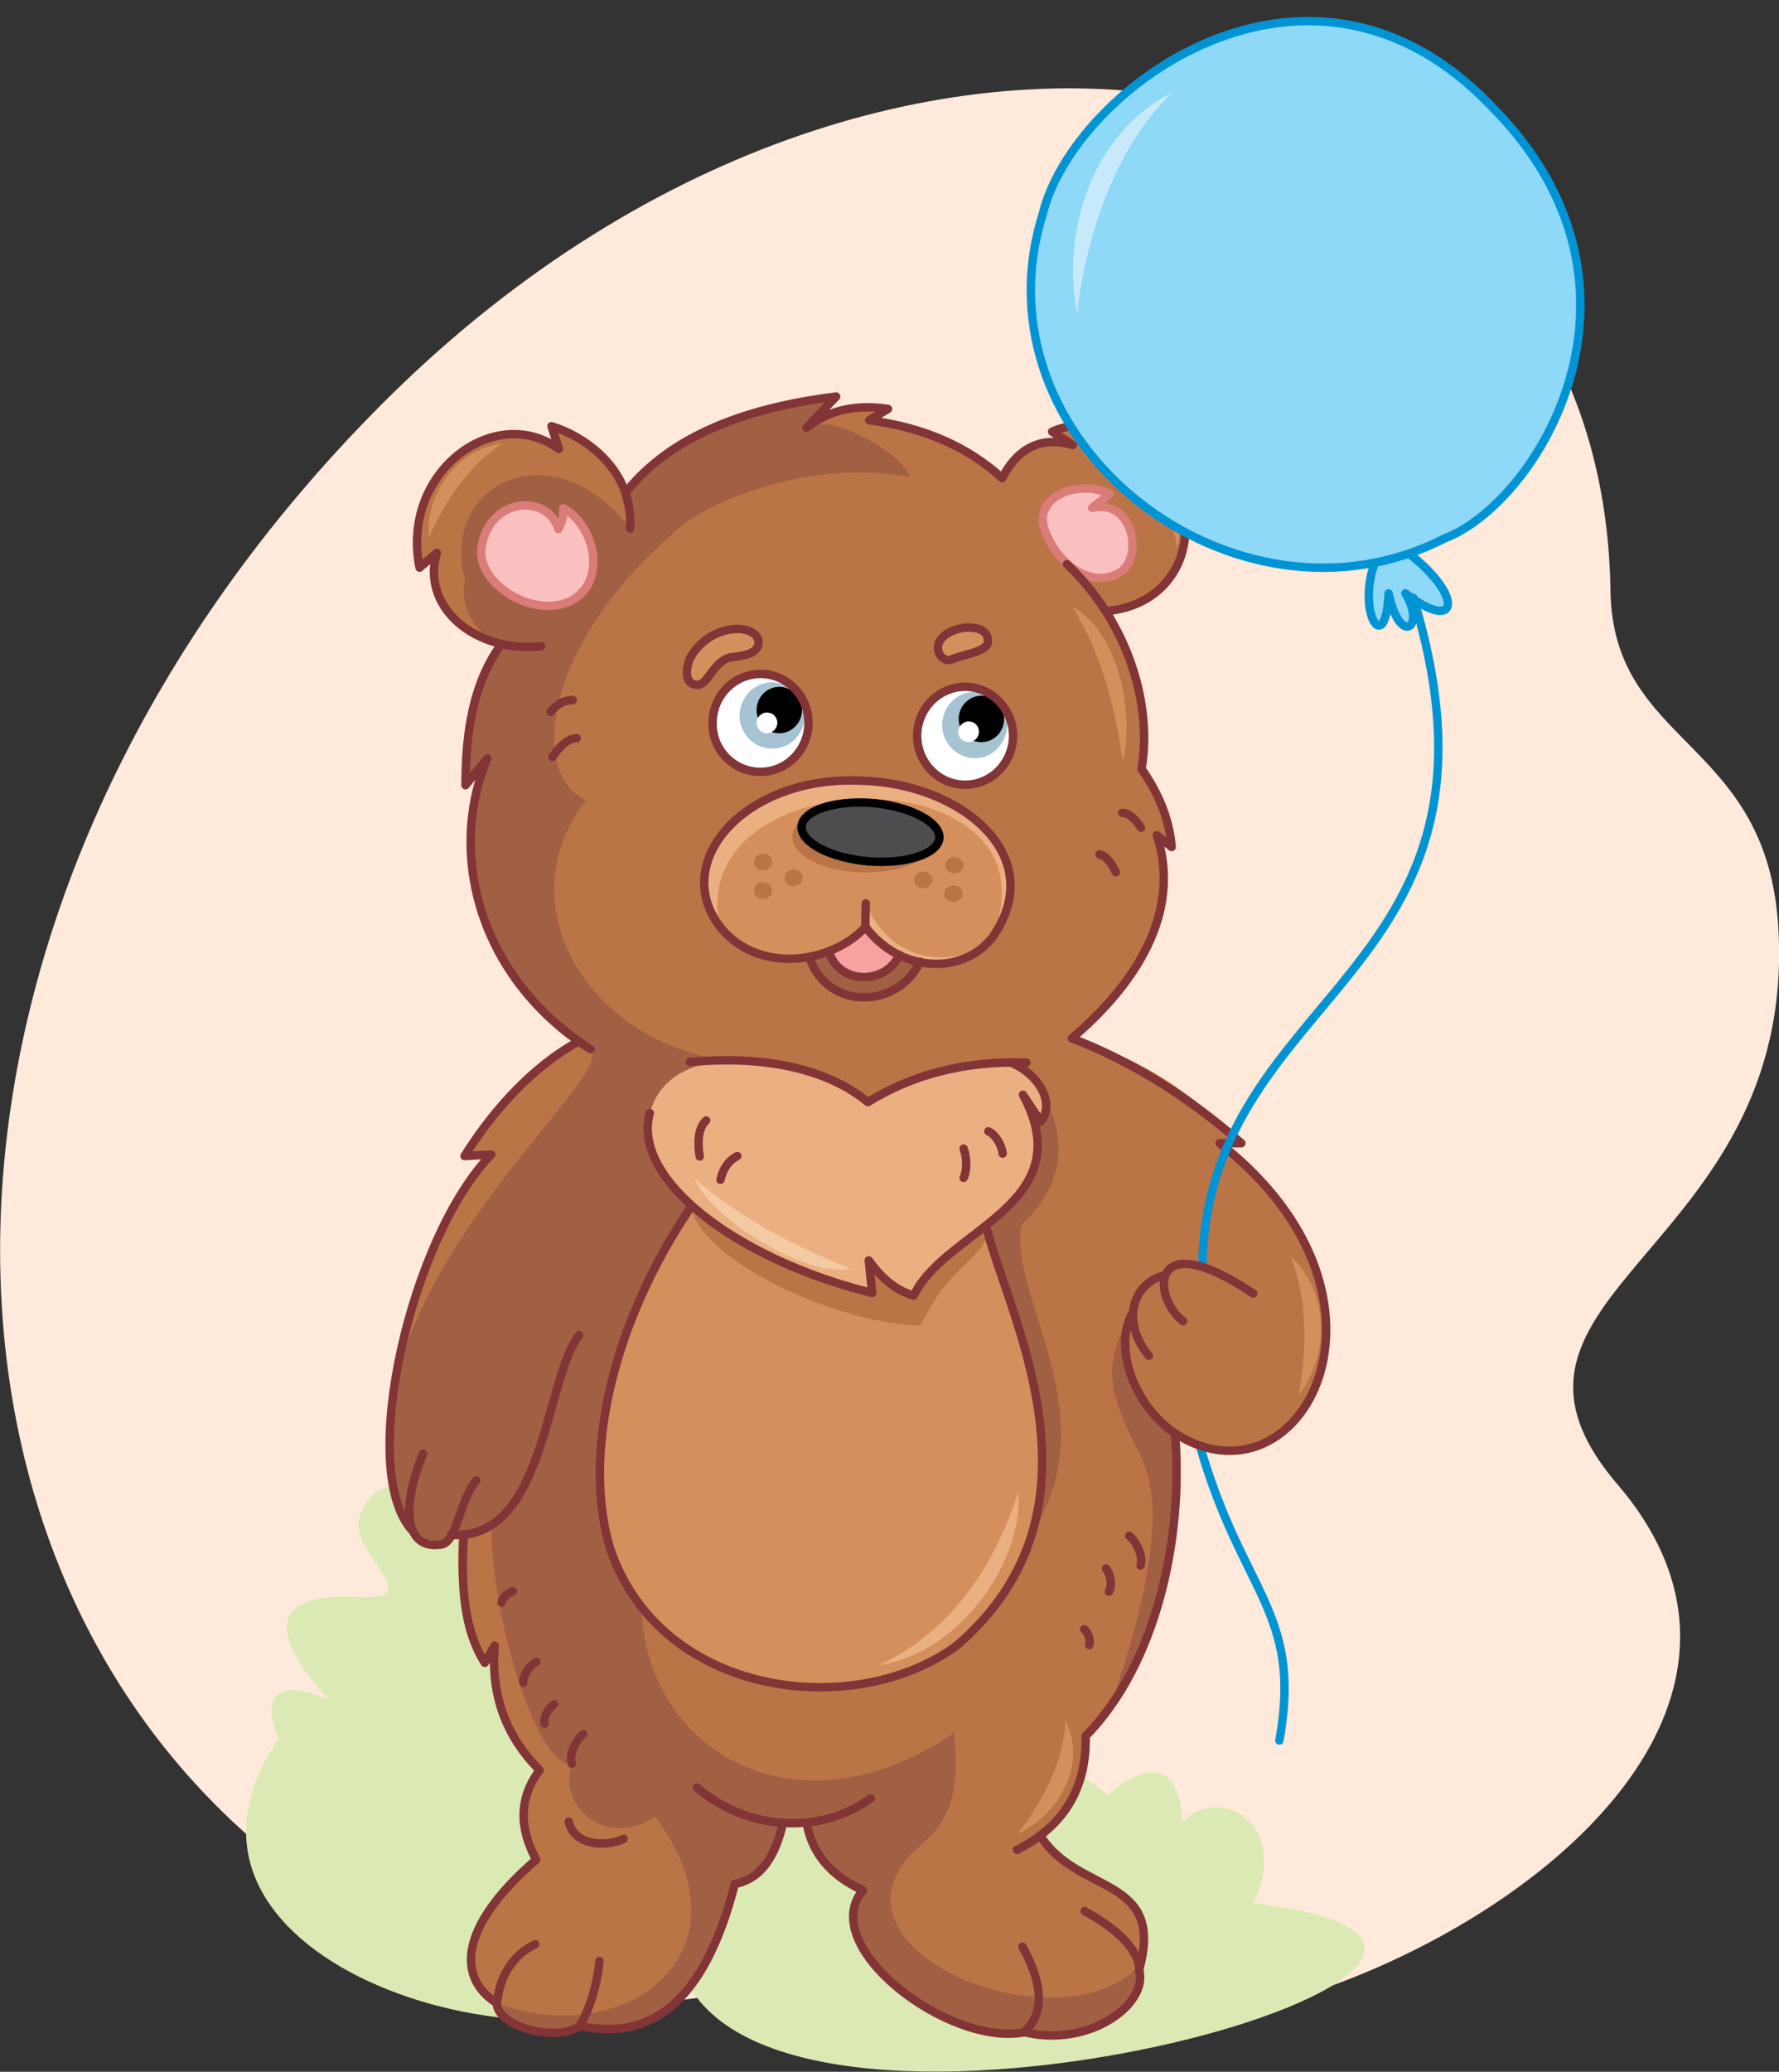 <?xml version="1.0" encoding="utf-8"?>
<!-- Generator: Adobe Illustrator 21.1.0, SVG Export Plug-In . SVG Version: 6.00 Build 0)  -->
<svg version="1.1" id="Layer_1" xmlns="http://www.w3.org/2000/svg" xmlns:xlink="http://www.w3.org/1999/xlink" x="0px" y="0px"
	 viewBox="0 0 360 419" style="enable-background:new 0 0 360 419;" xml:space="preserve">
<rect x="0" y="0" width="360" height="419" fill="#333333" stroke="none"/>
<style type="text/css">
	.st0{fill-rule:evenodd;clip-rule:evenodd;fill:#FEE9DA;}
	.st1{fill-rule:evenodd;clip-rule:evenodd;fill:#DBEAB4;}
	.st2{fill:none;stroke:#0094D5;stroke-width:1.7;stroke-linecap:round;stroke-linejoin:round;stroke-miterlimit:22.926;}
	.st3{fill-rule:evenodd;clip-rule:evenodd;fill:#8ED8F8;}
	.st4{fill-rule:evenodd;clip-rule:evenodd;fill:#BB7446;}
	.st5{fill-rule:evenodd;clip-rule:evenodd;fill:#FABFBF;}
	.st6{fill:none;stroke:#DA7C78;stroke-width:1.7;stroke-linecap:round;stroke-linejoin:round;stroke-miterlimit:22.926;}
	.st7{fill-rule:evenodd;clip-rule:evenodd;fill:#A16044;}
	.st8{fill-rule:evenodd;clip-rule:evenodd;fill:#D58F5C;}
	.st9{fill-rule:evenodd;clip-rule:evenodd;fill:#EBB081;}
	.st10{fill-rule:evenodd;clip-rule:evenodd;fill:#F4CAA2;}
	.st11{fill:none;stroke:#823436;stroke-width:1.7;stroke-linecap:round;stroke-linejoin:round;stroke-miterlimit:22.926;}
	.st12{fill-rule:evenodd;clip-rule:evenodd;fill:#FFFFFF;}
	.st13{fill-rule:evenodd;clip-rule:evenodd;fill:#A5C3D2;}
	.st14{fill-rule:evenodd;clip-rule:evenodd;}
	.st15{fill-rule:evenodd;clip-rule:evenodd;fill:#F7A1A1;}
	.st16{fill-rule:evenodd;clip-rule:evenodd;fill:#4D4D4F;}
	.st17{fill:none;stroke:#000000;stroke-width:1.7;stroke-linecap:round;stroke-linejoin:round;stroke-miterlimit:22.926;}
	.st18{fill-rule:evenodd;clip-rule:evenodd;fill:#C7EAFB;}
</style>
<path class="st0" d="M359.9,188.2c-2-38.9-33.5-37-34-68.7C324.3,7.5,180.4-21.9,77,82C-18,177.4-23,306.9,50.6,371.6
	c56.1,49.4,102.8,34.7,138,15.1c50.2-27.9-11.2,27,46.7,22.7c53.3-3.9,136.5-57.1,92.1-109.1C294.2,261.6,363.3,253.6,359.9,188.2z"
	/>
<path class="st1" d="M239.2,368.5c7.7-7.8,22,0.4,14.5,16.4c82.9,10-88.7,59.7-114.1,17c-32,19.7-113.4-6-83.2-50.3
	c0.3-0.4,0.3,0.6,0,0c-5-12.1,4.1-10.7,10.1-7.8c-18-20-3.1-21.3,6.1-20.8c14.4,0.8-1.8-8.6,0.1-15.9c2.5-9.4,15.3-10.7,23.2,5.4
	c0.1,0.2-4.1-28.5-0.9-21.7c3.9-12.1,32.3,18.9,65.9,61.8c0,0,3.3-16.1,12.3-12.7c5.5,2.1,10.1,4,9.7,9.5
	c4.9-14.4,18.1-16.2,22.1-7.3c7-17.3,29.3-0.4,14.1,7.5c-1.5,0.8-4.2-3.1-3.6-1.8c1.6,3.5,1.8,10.4,2.4,10.6
	c0.2,0.1,6.5,4.7,6.5,4.7C224.9,362,238.6,350.5,239.2,368.5z"/>
<path class="st2" d="M242.8,292.3c8.5,29.9,20.8,33.7,16.1,59.7"/>
<path class="st3" d="M283.6,110.8l-4.5,1.3c-6.5,13.2,2.6,20.5,1.9,7.9c2.3,10.9,7.6,6.8,3.4,0C292.6,127.5,299.4,122.5,283.6,110.8
	z"/>
<path class="st2" d="M278.2,113.8c-3.7,10.1,2.2,19.4,2.8,6.2c2.3,10.9,7.6,6.8,3.4,0c11,8.5,12.2,0.2-0.8-9.2"/>
<path class="st4" d="M127.1,99c-4-6.8-9.2-11-15.4-12.7l1.5,4.6c-12.9-7.6-31.9,3.6-28.2,24l3.5-3c-1.7,9.9,3.3,15.7,12.8,18.6
	c-5.5,7.6-7.2,17.4-7.1,28.3l4.4-5.4c-9.1,19.1-3,38.2,18.4,57.3c-10.9,6.9-18.2,14.8-23.1,23.2l5.4-0.3
	c-15.6,15.1-24.5,59.9-19,70.6c5.8,0.7,3.9,5.8,13,1.4c-1.6,13.4,0,23.7,4.7,30.8l2-3.5c-1,10.2,2,18.6,9.1,25.2
	c-4.6,7.1-3.9,12.9-0.7,18.1c-15.6,13.1-16,22.1-8,29c0.4,5.7,10.9,8,16.8,4.6c13.8,3.6,24.7-4.2,31.4-28.7
	c4.7-0.9,8.3-4.1,9.5-12.3l5.1,0.4c1.2,6.7,4.9,11.1,11.3,13.3c-7.1,7.1,8.9,30.9,32.7,28.7c12.7,3.2,25.5-4,23.6-14
	c3.9-16.9-14.2-15.4-20.4-25.9c5.9-5.1,9.8-11.3,9.2-20.1c7.4-8,13.5-18.9,16.9-36L238,301l-0.3-11.2c31,16.6,45.1-34.5,9-58.7h4.4
	c-11.6-12.2-23.4-18.1-34.2-21.2c15-12.4,20.7-26.1,17.2-41.1l3,2.4c0.1-5.6-1.7-11-6.1-15.8c2.6-11.5,0.1-22.1-7.3-31.8
	c14.1-1.2,18.7-13.3,14.5-24.3c-4.7-10.5-17.2-15.7-25.2-12l4.2,2.7c-7-1.4-10.9,0-14.3,6.7c-7-6.4-16-10.3-26.9-11.7l3.8-2.3
	c-6.6-1-12.1,0.3-16.5,3.8l6-6.3C148.9,82.8,135.2,89.3,127.1,99z"/>
<path class="st5" d="M211.7,107.9c2.7,6.6,9.3,11.2,14.9,7.9c4.9-3.1,2.7-15-5.6-13.1l3.6-2.8C218.2,96.8,208.3,100.5,211.7,107.9z"
	/>
<path class="st6" d="M211.7,107.9c2.7,6.6,9.3,11.2,14.9,7.9c4.9-3.1,2.7-15-5.6-13.1l3.6-2.8C218.2,96.8,208.3,100.5,211.7,107.9z"
	/>
<path class="st7" d="M127.1,99c-4-6.8,0.4,7.9,0.4,7.9c-15.9-20.7-38.7-8.6-33.4,10.3c-1.2,5.7,2.3,11.2,7.3,13.2
	c-5.5,7.6-7.2,17.4-7.1,28.3l4.4-5.4c-9.1,19.1-3,38.2,18.4,57.3l2.4,1.6c5,4.3-30.3,32.5-39.3,66.2c-0.8,5.3-4.5,24.8,3,31
	c2.5,4.1,5.7,4.5,9.7,1c3.7-0.6,7.7-2.1,11.2-6.5c-1,2-3.2,3.5-4.7,4.6c0.2,20.6,9.8,49.5,16.4,48.2c-3.2,8.1,6.6,17.5,16.8,10.7
	c20.7,27.9-6.7,47.4-32,37.7c0.4,5.7,10.9,8,16.8,4.6c13.8,3.6,24.7-4.2,31.4-28.7c4.7-0.9,8.3-4.1,9.5-12.3l5.1,0.4
	c1.2,6.7,4.9,11.1,11.3,13.3c-7.1,7.1,8.9,30.9,32.7,28.7c12.7,3.2,25.5-4,23.6-14c-16.1,18.3-68.6-3.3-44.6-24
	c7.7-6.5,7.3-13.9,6.7-22.7c-31,21.5-62.5,4.6-63.3-25.6l71.1-27.8l7.4,13.8c16.5-24.4-4.4-48.4-1.6-63.1c8-7.4,9.6-16,4.8-25.7
	l-16.4,10.4c-11.7-12.2-49.5-0.7-60.7-2.7c6.1-4.2,20-6.8,20.5-14.8c-33.1,0.8-54-30.5-36.3-53.1c-11.4-4.8-8.9-31,17.5-53.8
	c5-5.8,27.7-15.6,48-11.5c-1.3-4.8-16.5-13.4-20.9-9.9l6-6.3C148.9,82.8,135.2,89.3,127.1,99z"/>
<path class="st8" d="M199.6,248.2l-59.9-5.3c-16.3,24.2-21.9,52.2-16.1,70.7c10.6,30,49.7,34.2,70,19.2
	C225.8,305.1,206,268.1,199.6,248.2z"/>
<path class="st4" d="M139.7,242.9c1.1-7.5,23-23,34.8-13.6c7.1-4.9,16.7-7.5,29-8c8.9,5,1.8,10.6,0,15l-2.3,10.6
	c-3.1,9.5-8.5,7.8-14.9,21.2C168.5,267.7,139.8,253.9,139.7,242.9z"/>
<path class="st9" d="M131.5,225.2c4.1-16.3,32.3-11.7,44.1-2.3c7.1-4.9,16.7-7.5,29-8c8.9,5,7.8,7.5,6,11.9l-3.6-5.4
	c11.3,22.6-15.7,27.2-22.1,40.6c-3.3-0.9-6.3-3.2-9.1-7.1l0.7,6.6C148.8,254.9,128.1,238.3,131.5,225.2z"/>
<path class="st8" d="M217,122.7c6.1,9.7,8.7,21,10.2,31.2C229.6,144.6,226.5,127.8,217,122.7z"/>
<path class="st10" d="M172.1,256.6c-13.6-5.5-23.4-11.2-31.6-18.3C143.6,246.2,163,258.5,172.1,256.6z"/>
<path class="st9" d="M206.1,301.6c-5,15.9-14.5,29-28.4,35.2C193.6,334.6,207.1,316.4,206.1,301.6z"/>
<path class="st8" d="M86.8,108.7c3.4-7.7,8.4-14.9,14.9-19C91.6,91,86,100.8,86.8,108.7z"/>
<path class="st8" d="M238.2,110.8c-1.4-9.1-5.8-16.8-11.7-21.1C236.1,92.5,240.2,103.1,238.2,110.8z"/>
<path class="st8" d="M262.8,282.1c1.8-9.7,1.7-19.9-1.7-28.1C269.6,261.8,268.6,275,262.8,282.1z"/>
<path class="st8" d="M205.9,370.9c5.5-7.1,9.5-15.3,9.7-23C220.2,357,214,367.2,205.9,370.9z"/>
<path class="st7" d="M229,265.7c-3.8,7.7-0.9,15.9,8.8,24.5c2,22.9-2.9,40.6-12.9,54.4c7.5-22,11.4-40.9,5.4-51.2
	C224.3,281.6,222.9,275.8,229,265.7z"/>
<path class="st11" d="M215.9,114.1c12.7,12,17.3,28.9,15.1,41.4c3.7,5.3,5.7,10.6,6.1,15.8l-3-2.4c4.6,14.1-2.3,28.4-17.2,41.1
	c11.1,4.2,22.9,11.2,34.3,21.2h-4.4c40.4,31.6,16.2,74.9-9,58.7c-8-5.4-12.5-16.8-8.8-24.1"/>
<path class="st11" d="M119.5,212.2C97.2,198,90.4,173,98.6,153.4l-4.4,5.4c0-11,1.7-20.9,7.1-28.3"/>
<path class="st11" d="M117.1,210.6c-9,4.9-17.1,13.6-23.1,23.2l5.4-0.3c-16.2,16.6-27.1,63.5-16.1,75.9"/>
<path class="st11" d="M85.6,294c-5.1,12.6-2.7,19.2,3.3,18.4c3.6,0.1,3.9-8.8,7.5-13"/>
<path class="st11" d="M91.3,310.4c19,1.4,19-31.6,25.9-40.4"/>
<path class="st11" d="M223.8,123.6c14.1-1.2,19.1-14.4,14.3-24.3c-4.7-10.8-17.2-15.7-25.2-12l4.2,2.7c-5.7-1.7-10.9,0-14.3,6.7
	c-7-6.4-16-10.3-26.9-11.7l3.8-2.3c-6.6-1-12.1,0.3-16.5,3.8l6-6.3c-20.4,2.5-34,9-42.1,18.8"/>
<path class="st11" d="M127.5,106.9c0.8-12.1-9.5-18.8-15.9-20.7l1.5,4.6c-12.9-9.4-32.1,4.6-28.2,24l3.5-3
	c-3.3,11,7.8,20.3,21.1,18.9"/>
<path class="st5" d="M119,118.2c2.8-5.5-0.3-12.9-5-15.4c0.1,1.3-0.2,2.7-1,4.2c-2.1-7.2-14.2-6.6-15.6,4
	C96.6,119.9,113.3,127.7,119,118.2z"/>
<path class="st6" d="M119,118.2c2.8-5.5-0.3-12.9-5-15.4c0.1,1.3-0.2,2.7-1,4.2c-2.1-7.2-14.2-6.6-15.6,4
	C96.6,119.9,113.3,127.7,119,118.2z"/>
<path class="st11" d="M139.6,214.8c18.1-1.7,29.7,2.8,36,8.1c8.8-5.4,19.2-8.4,32.1-8"/>
<path class="st11" d="M204.6,214.9c5.9,2.5,8.9,8.4,6,11.9l-3.6-5.4c12,22.3-15.7,27.2-22.1,40.6c-3.3-0.9-6.3-3.2-9.1-7.1l0.7,6.6
	c-28.1-7-48.7-23.3-45-36.4"/>
<path class="st11" d="M237.8,290.2c1.7,20.9-3.8,46.4-18.1,60.9c0.2,10.2-4.1,18.1-13.9,23"/>
<path class="st11" d="M210.5,371.2c7.5,12.1,25.4,8,20,27.2c2,6.6-9.7,15.8-23.2,12.6c-15.3,3-42.1-17.4-32.7-28.7
	c-6.4-2.9-10.2-7.4-11.3-13.3"/>
<path class="st11" d="M158.2,369.7c-1.7,6.7-4.9,10.5-9.5,11.3c-6.1,24-17.1,31.9-31.4,28.7c-3.8,3.2-16.5,0.7-16.8-4.6
	c-7.9-5-7.9-15.3,8-29c-3.4-6.3-3.6-12.4,0.7-18.1c-6.9-6.9-9.9-15.3-9.1-25.2l-2,3.5c-4.2-6.7-4.9-15.3-4.2-26.1"/>
<path class="st11" d="M176.2,363.7c-10.2,7.4-24.9,6.6-35.2-2.2"/>
<path class="st11" d="M126.2,371.9c-4.3,1.9-10.2,1-11.1-3.5"/>
<path class="st11" d="M219.5,386.5c7.2,4,10.9,8,11.1,11.9"/>
<path class="st11" d="M139.8,244.1c-16.3,24.2-22,50.9-16.2,69.5c10.6,30,49.7,34.2,70,19.2c32.2-27.6,10.4-66.8,6-84.6"/>
<path class="st11" d="M206.9,393.7c4.3,7.8,4.4,13.6,0.4,17.2"/>
<path class="st11" d="M121.3,396.6c-0.3,4-2,10.2-4,13"/>
<path class="st11" d="M108.3,393.2c-5.9,2.9-7.4,8.5-7.7,11.7"/>
<path class="st12" d="M195.3,158.7c5.4,0,9.7-4.5,9.7-9.9c0-5.4-4.4-9.9-9.7-9.9c-5.4,0-9.7,4.5-9.7,9.9
	C185.6,154.2,189.9,158.7,195.3,158.7z"/>
<path class="st12" d="M153.9,156.1c5.4,0,9.7-4.5,9.7-9.9c0-5.5-4.4-9.9-9.7-9.9c-5.4,0-9.7,4.5-9.7,9.9
	C144.1,151.7,148.5,156.1,153.9,156.1z"/>
<path class="st13" d="M194.5,152.7c-3.3-1.6-4.8-5.5-3.2-8.9c1.5-3.4,5.4-4.8,8.7-3.3c3.3,1.6,4.8,5.5,3.2,8.9
	C201.6,152.8,197.9,154.3,194.5,152.7z"/>
<path class="st13" d="M153.5,150.8c-3.3-1.6-4.8-5.5-3.2-8.9c1.5-3.4,5.4-4.8,8.7-3.3c3.3,1.6,4.8,5.5,3.2,8.9
	C160.8,150.9,156.9,152.3,153.5,150.8z"/>
<path class="st14" d="M198.6,150.1c2.5,0,4.6-2.1,4.6-4.7c0-2.6-2.1-4.7-4.6-4.7s-4.6,2.1-4.6,4.7C194,148,196,150.1,198.6,150.1z"
	/>
<path class="st14" d="M157.7,148.3c2.5,0,4.6-2.1,4.6-4.7s-2.1-4.7-4.6-4.7c-2.5,0-4.6,2.1-4.6,4.7S155.2,148.3,157.7,148.3z"/>
<path class="st12" d="M196,150.1c1.2,0,2.1-1,2.1-2.1c0-1.2-0.9-2.1-2.1-2.1c-1.1,0-2.1,1-2.1,2.1
	C193.9,149.2,194.9,150.1,196,150.1z"/>
<path class="st12" d="M155.2,148.3c1.1,0,2.1-1,2.1-2.1c0-1.2-0.9-2.1-2.1-2.1c-1.2,0-2.1,1-2.1,2.1
	C153.1,147.3,154,148.3,155.2,148.3z"/>
<path class="st11" d="M195.3,158.7c5.4,0,9.7-4.5,9.7-9.9c0-5.4-4.4-9.9-9.7-9.9c-5.4,0-9.7,4.5-9.7,9.9
	C185.6,154.2,189.9,158.7,195.3,158.7z"/>
<path class="st11" d="M153.9,156.1c5.4,0,9.7-4.5,9.7-9.9c0-5.5-4.4-9.9-9.7-9.9c-5.4,0-9.7,4.5-9.7,9.9
	C144.1,151.7,148.5,156.1,153.9,156.1z"/>
<path class="st8" d="M192.7,133.3c-2.6,1.3-5.8-4.7,2.1-6.3c1-0.2,5.4-0.4,5.1,2.9C199.7,131.8,194.8,132.4,192.7,133.3z"/>
<path class="st11" d="M192.7,133.3c-2.6,1.3-5.8-4.7,2.1-6.3c1-0.2,5.4-0.4,5.1,2.9C199.7,131.8,194.8,132.4,192.7,133.3z"/>
<path class="st8" d="M139.5,133.4c1.4-2.8,4.3-5.5,8.4-6.1c3.3-0.5,5.6,0.9,5.6,2.6c0,2.5-3.7,2.8-5.4,3c-3.6,0.5-4.9,5.7-6.9,5.6
	C138.3,138.5,138.9,135.1,139.5,133.4z"/>
<path class="st11" d="M139.5,133.4c1.4-2.8,4.3-5.5,8.4-6.1c3.3-0.5,5.6,0.9,5.6,2.6c0,2.5-3.7,2.8-5.4,3c-3.6,0.5-4.9,5.7-6.9,5.6
	C138.3,138.5,138.9,135.1,139.5,133.4z"/>
<path class="st7" d="M163.7,193.6l11.5-6.1l11,7C181.7,205.2,167.4,203.7,163.7,193.6z"/>
<path class="st15" d="M167.8,192.4l4-2.2l3.3-2.8l3.4,3.5l3.5,2.2C179,199.7,169.3,198.4,167.8,192.4z"/>
<path class="st8" d="M175.1,187.4l0.1-4.7L175.1,187.4c6.7,9.1,19.5,10.1,25.7,2.2c11.3-17.3-6.5-31.2-26.4-31.7
	c-21.4-0.9-38.8,16.1-28.8,29.4C153.2,197.1,168.4,194.9,175.1,187.4z"/>
<path class="st9" d="M175.2,182.7c3.4,8.3,11.6,13.7,23,9.4c-8.4,4.8-15.1,3.9-23-4.1V182.7z M200.8,189.6
	c11.3-17.3-6.5-31.2-26.4-31.7c-21.4-0.9-38.8,16.1-28.8,29.4C138.6,152.8,215.8,152.4,200.8,189.6z"/>
<path class="st11" d="M186.2,194.5c-4.6,9.7-18.9,9.8-22.4-0.9 M182,193.1c-2.9,6.3-12.4,5.9-14.2-0.6 M175.2,182.7l-0.1,4.7
	c6.7,9.1,19.5,10.1,25.7,2.2c11.7-16.6-6.5-31.2-26.4-31.7c-23.3-1.2-38.8,16.1-28.8,29.4c7.7,9.9,22.8,7.6,29.6,0.1"/>
<ellipse transform="matrix(1.700664e-02 -1 1 1.700664e-02 2.471 341.365)" class="st4" cx="174.8" cy="169.4" rx="7" ry="14.5"/>
<path class="st16" d="M176.6,162.4c-7.7-0.6-14.1,1.5-14.4,4.7c-0.2,3.3,5.8,6.4,13.5,7.1c7.7,0.6,14.1-1.5,14.4-4.7
	C190.3,166.3,184.3,163.1,176.6,162.4z"/>
<path class="st17" d="M176.6,162.4c-7.7-0.6-14.1,1.5-14.4,4.7c-0.2,3.3,5.8,6.4,13.5,7.1c7.7,0.6,14.1-1.5,14.4-4.7
	C190.3,166.3,184.3,163.1,176.6,162.4z"/>
<path class="st4" d="M154.8,172.7c1,0.2,1.6,1.1,1.4,2c-0.2,0.9-1.2,1.5-2.2,1.3c-1-0.2-1.6-1.1-1.4-2
	C152.9,173,153.8,172.5,154.8,172.7z M186.5,176.3c-1,0.2-1.7,1.1-1.5,2c0.2,0.9,1.2,1.5,2.2,1.3c1-0.2,1.7-1.1,1.5-2
	C188.5,176.8,187.5,176.2,186.5,176.3z M161,175.9c1,0.2,1.6,1.1,1.4,2c-0.2,0.9-1.2,1.5-2.2,1.3s-1.6-1.1-1.4-2
	C159,176.2,160,175.7,161,175.9z M192.6,179.1c-1,0.2-1.7,1.1-1.5,2c0.2,0.9,1.2,1.5,2.2,1.3c1-0.2,1.7-1.1,1.5-2
	C194.6,179.5,193.6,178.9,192.6,179.1z M154.8,178.5c1,0.2,1.6,1.1,1.4,2c-0.2,0.9-1.2,1.5-2.2,1.3c-1-0.2-1.6-1.1-1.4-2
	C152.8,178.8,153.8,178.2,154.8,178.5z M192.8,173.3c-1,0.2-1.7,1.1-1.5,2c0.2,0.9,1.2,1.5,2.2,1.3c1-0.2,1.7-1.1,1.5-2
	C194.7,173.8,193.8,173.2,192.8,173.3z"/>
<path class="st11" d="M222.5,172.8c1.5,0.3,2.6,2.1,3.3,3.6 M116.7,149.3c-2,0-3.8,2.1-4.9,3.8 M115.9,141.6c-2.3,0-3.7,1.4-4.5,2.4
	 M149.2,233.8c-1.9,1-3,2.8-3.4,4.8 M142.9,226.6c-1.8,1.6-1.7,4.9-1.3,7.3 M200,228.8c1.4,0.6,2.7,2.7,2.9,4.5 M195,232.3
	c0.7,1.8,0.7,4.5,0,5.9 M230.8,316.6c0.6-1.7-0.7-4.7-2.3-6 M224.4,321.9c0.7-1.1,0.4-3.5-0.6-4.7 M220.4,332.7
	c0.4-0.9-0.2-2.5-1-3.2 M105.9,340.3c-0.2-1.3,1.2-3.4,2.6-4.2 M115.7,356.7c-0.6-1.7,0.7-4.7,2.3-6 M101.5,324.1
	c0.1-0.9,1.3-2,2.3-2.3 M110.2,348.6c-0.3-1.2,0.7-3.1,1.9-3.9 M227.1,164.4c1.5,0,2.9,1.6,3.8,3"/>
<path class="st11" d="M232.5,274.2c-5.9-7.1-3-14.7,2.9-16.2"/>
<path class="st2" d="M286,120.9c23.4,76.9-41.9,78.7-42.7,135.3"/>
<path class="st11" d="M239.4,267.2c-6.2-4.7-7.2-19.9,14.2-5.6"/>
<path class="st3" d="M292.3,108.9c-42.2,21.6-95.7-19.5-81.3-65.6c6.1-25.2,53.8-60.7,90.9-21.7C338.2,58.1,311.1,101.8,292.3,108.9
	z"/>
<path class="st2" d="M292.3,108.9c-42.2,21.6-95.7-19.5-81.3-65.6c6.1-25.2,53.8-60.7,90.9-21.7C338.2,58.1,311.1,101.8,292.3,108.9
	z"/>
<path class="st18" d="M218,63.5c1.3-13.4,7.1-33.6,19.4-44.9C220.3,27.1,214.8,48,218,63.5z"/>
</svg>
